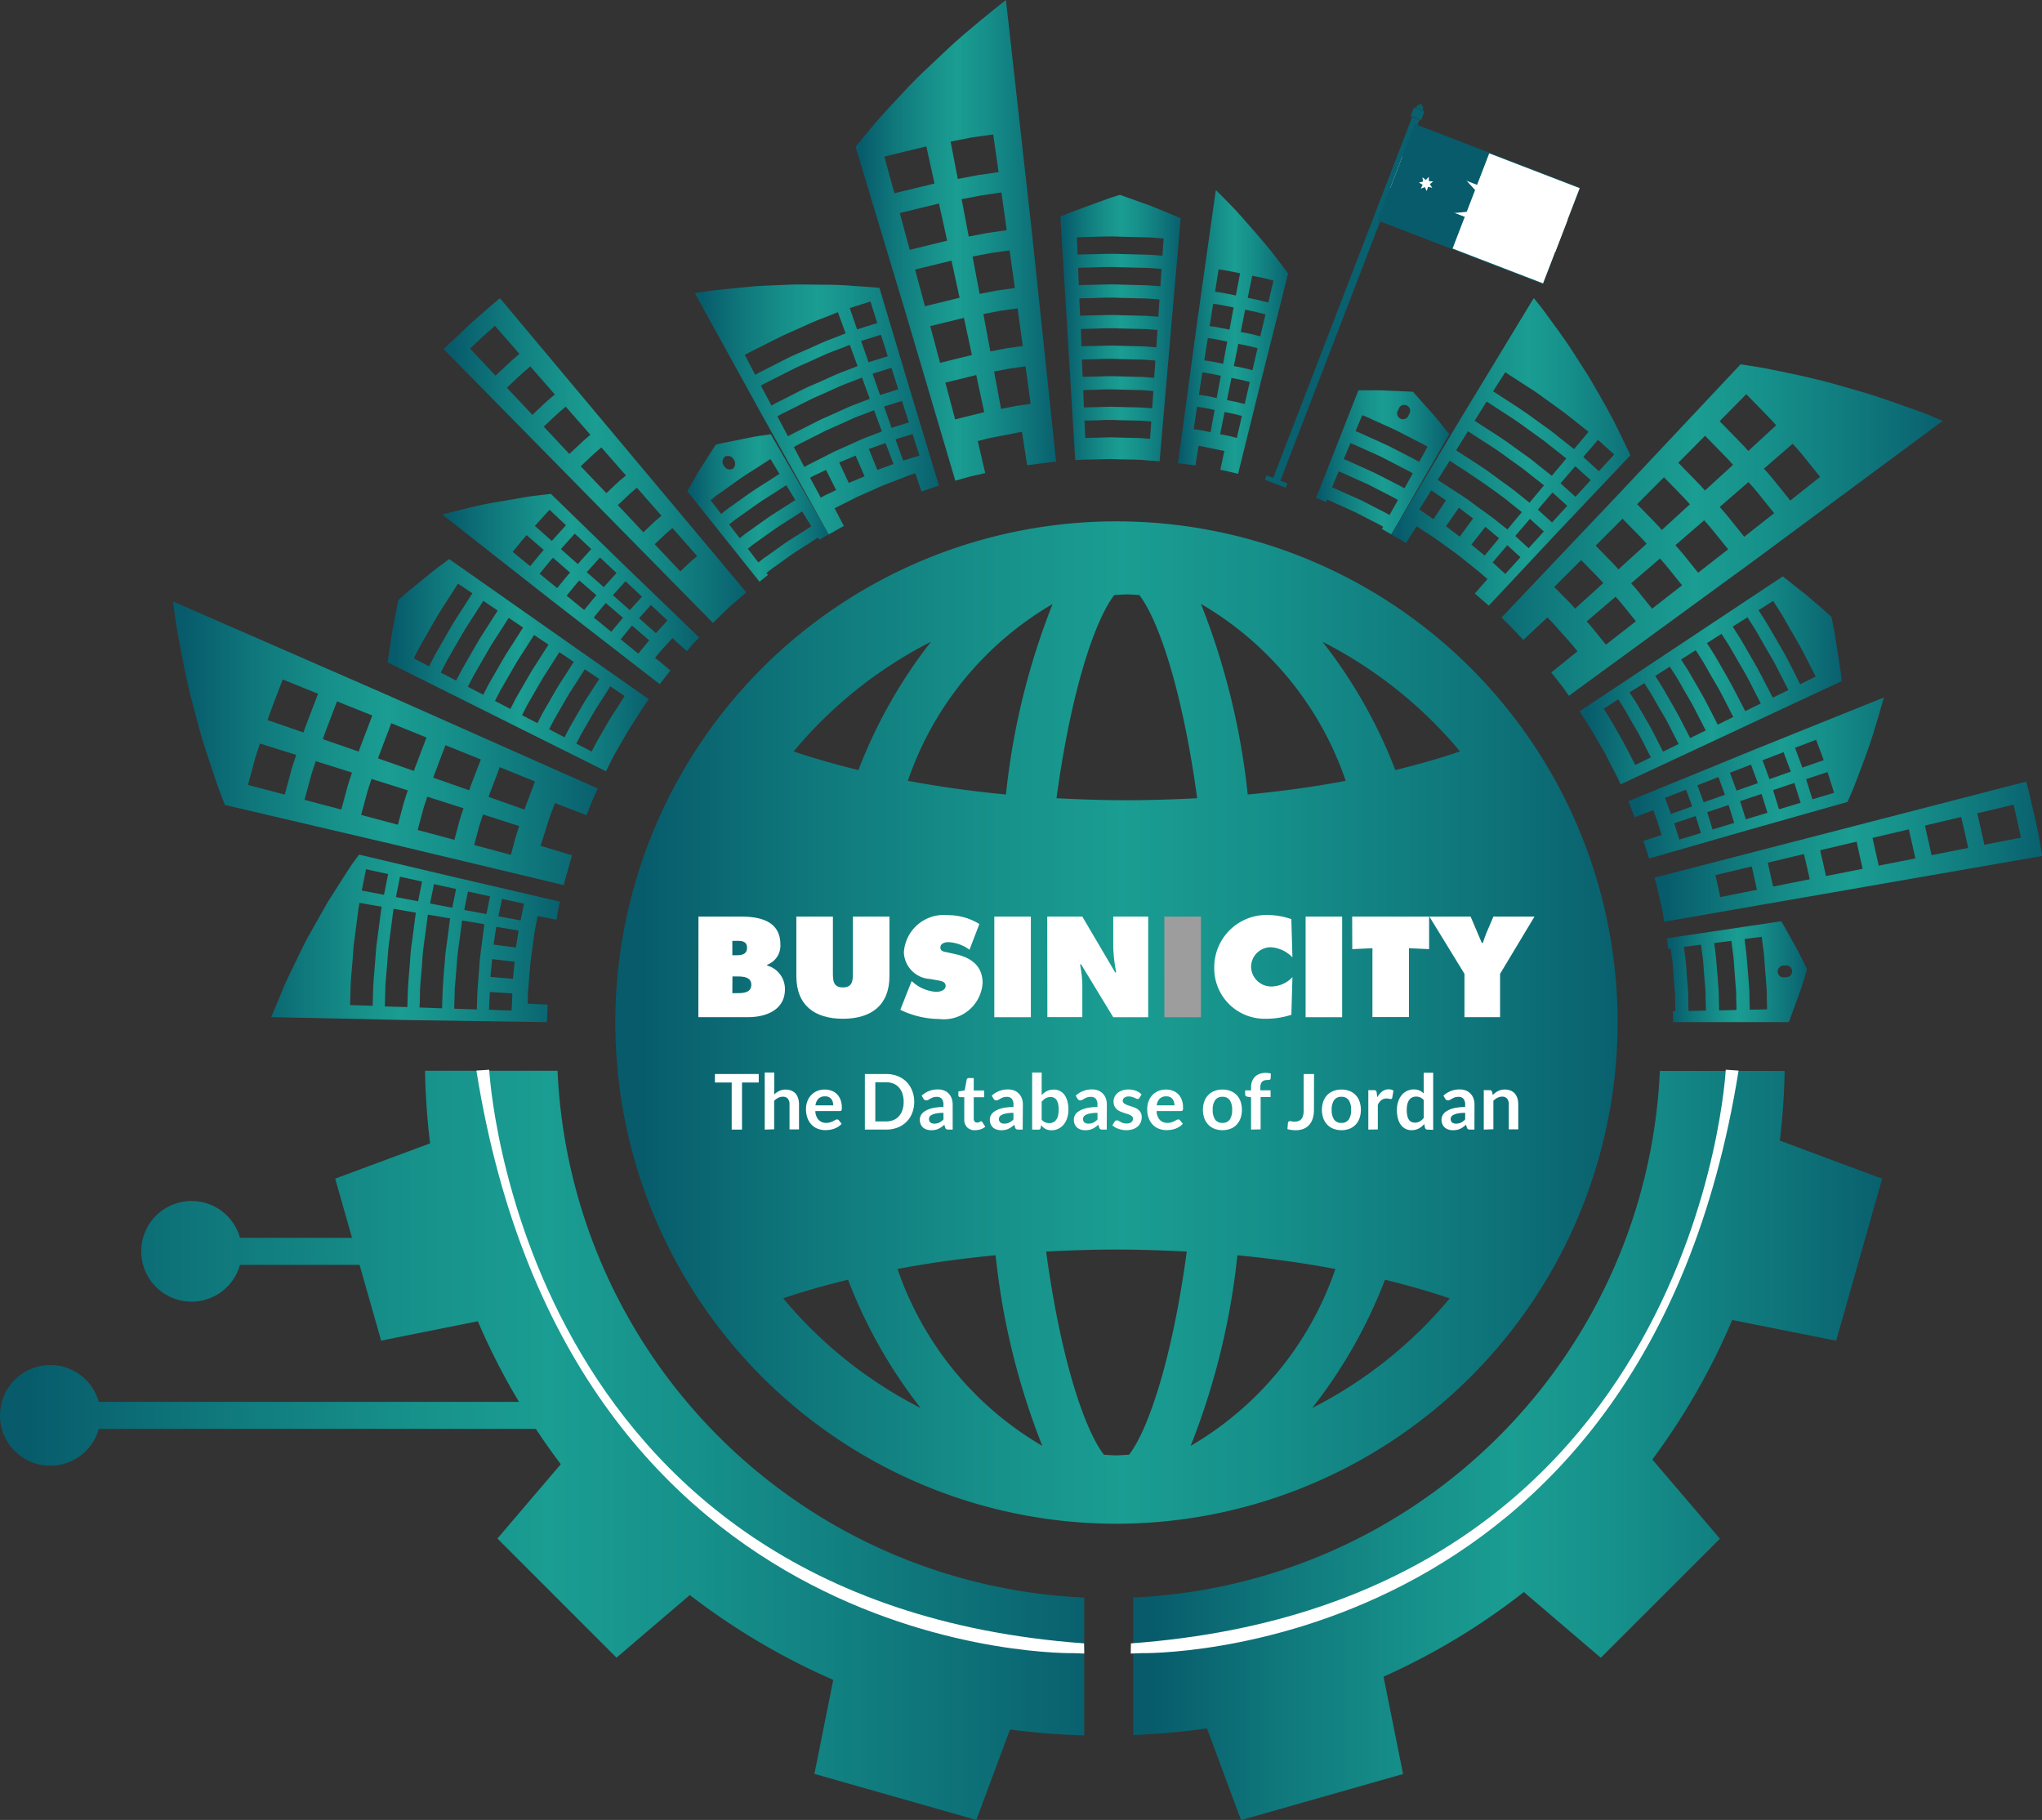 <svg xmlns="http://www.w3.org/2000/svg" xmlns:xlink="http://www.w3.org/1999/xlink" width="69" height="61.491" viewBox="0 0 69 61.491">
  <rect x="0" y="0" width="69" height="61.491" fill="#333333" stroke="none"/>
  <defs>
    <linearGradient id="linear-gradient" y1="0.5" x2="1" y2="0.5" gradientUnits="objectBoundingBox">
      <stop offset="0.025" stop-color="#075b6b"/>
      <stop offset="0.191" stop-color="#0f777b"/>
      <stop offset="0.39" stop-color="#17928b"/>
      <stop offset="0.505" stop-color="#1a9d92"/>
      <stop offset="0.638" stop-color="#16918b"/>
      <stop offset="0.873" stop-color="#0e7379"/>
      <stop offset="1" stop-color="#09606e"/>
    </linearGradient>
    <linearGradient id="linear-gradient-14" x1="-190.511" y1="4143.343" x2="-190.492" y2="4143.343" xlink:href="#linear-gradient"/>
    <linearGradient id="linear-gradient-15" x1="-9686.364" y1="7741.072" x2="-9685.293" y2="7741.072" xlink:href="#linear-gradient"/>
    <linearGradient id="linear-gradient-16" x1="-43185.469" y1="5299.764" x2="-43181.922" y2="5299.764" xlink:href="#linear-gradient"/>
    <linearGradient id="linear-gradient-17" x1="-25711.682" y1="10671.826" x2="-25710.609" y2="10671.826" xlink:href="#linear-gradient"/>
    <linearGradient id="linear-gradient-18" x1="-43183.227" y1="3933.42" x2="-43178.449" y2="3933.42" xlink:href="#linear-gradient"/>
    <linearGradient id="linear-gradient-19" x1="-7020.975" y1="7554.347" x2="-7022.046" y2="7554.347" xlink:href="#linear-gradient"/>
    <linearGradient id="linear-gradient-20" x1="-7021.268" y1="-4535.234" x2="-7022.339" y2="-4535.234" xlink:href="#linear-gradient"/>
    <linearGradient id="linear-gradient-21" x1="-8637.866" y1="2852.785" x2="-8636.548" y2="2852.785" xlink:href="#linear-gradient"/>
    <linearGradient id="linear-gradient-22" x1="-15800.083" y1="-789.385" x2="-15795.307" y2="-789.385" xlink:href="#linear-gradient"/>
    <linearGradient id="linear-gradient-23" x1="-3543.167" y1="-2197.907" x2="-3544.238" y2="-2197.907" xlink:href="#linear-gradient"/>
    <clipPath id="clip-path">
      <rect id="SVGID" width="3.489" height="5.981" transform="translate(0 3.256) rotate(-68.943)" fill="none"/>
    </clipPath>
    <linearGradient id="linear-gradient-24" x1="28.221" y1="-15.465" x2="30.205" y2="-15.465" xlink:href="#linear-gradient"/>
    <linearGradient id="linear-gradient-25" x1="84.025" y1="-15.478" x2="88.981" y2="-15.478" xlink:href="#linear-gradient"/>
    <linearGradient id="linear-gradient-26" x1="25.79" y1="-28.92" x2="26.793" y2="-28.92" xlink:href="#linear-gradient"/>
    <linearGradient id="linear-gradient-27" x1="-728.078" y1="334.975" x2="-727.127" y2="334.975" gradientUnits="objectBoundingBox">
      <stop offset="0" stop-color="#8c8c8c"/>
      <stop offset="1" stop-color="#fff"/>
    </linearGradient>
  </defs>
  <g id="Group_11250" data-name="Group 11250" transform="translate(-138 -10.213)">
    <g id="Group_5171" data-name="Group 5171" transform="translate(128.262 -13.889)">
      <g id="Group_1559" data-name="Group 1559" transform="translate(9.738 24.102)">
        <path id="Path_1450" data-name="Path 1450" d="M178.259,162.533h-4.217a18.64,18.64,0,0,1-17.793,17.792v4.646a23.139,23.139,0,0,0,2.491-.224l1.15,3.1,5.475-1.558-.66-3.289a22.7,22.7,0,0,0,4.742-2.859l2.6,2.22,4.026-4.022-2.285-2.676a22.972,22.972,0,0,0,2.7-4.714l3.511.7,1.555-5.473-3.458-1.288A22.933,22.933,0,0,0,178.259,162.533Z" transform="translate(-117.955 -126.35)" fill="url(#linear-gradient)"/>
        <path id="Path_1451" data-name="Path 1451" d="M28.578,162.52H24.1a23.437,23.437,0,0,0,.171,2.452l-3.207,1.192.569,2H17.848a1.7,1.7,0,1,0,0,.912h4.04l.728,2.561,3.269-.655a22.185,22.185,0,0,0,1.391,2.725h-14.2a1.7,1.7,0,1,0,0,.912H27.844q.4.607.843,1.194l-2.141,2.511,4.024,4.025,2.477-2.116a23.034,23.034,0,0,0,4.847,2.867l-.637,3.176,5.472,1.556,1.138-3.057a23.4,23.4,0,0,0,2.506.2v-4.657A18.642,18.642,0,0,1,28.578,162.52Z" transform="translate(-9.738 -126.341)" fill="url(#linear-gradient)"/>
        <g id="Group_1558" data-name="Group 1558" transform="translate(5.842 0)">
          <g id="Group_1524" data-name="Group 1524" transform="translate(0 10.075)">
            <g id="Group_1518" data-name="Group 1518" transform="translate(7.256 8.816)">
              <path id="Path_1452" data-name="Path 1452" d="M67.225,103.544l-7.376-3.681s.071-.523.156-1.054c.1-.527.208-1.054.208-1.054s.1-.094.259-.229l.59-.482c.419-.353.866-.669.866-.669l6.748,4.736-.071.1c-.043.064-.115.15-.183.265-.137.227-.343.518-.519.825l-.259.451-.121.207-.1.192ZM61.247,100l.206-.4.492-.855c.175-.313.383-.607.524-.836l.242-.378-.486-.327-.248.386c-.144.234-.356.535-.535.855l-.5.875-.211.407Zm.916.48.2-.382.472-.821c.168-.3.368-.583.5-.8l.232-.363-.486-.328-.238.371c-.139.225-.343.514-.515.822l-.484.84-.2.391Zm.916.479.189-.367.453-.787c.161-.289.353-.558.482-.769l.222-.348-.486-.327-.228.357c-.133.216-.329.493-.494.789l-.464.806-.194.376Zm.916.48.181-.351.434-.753c.153-.277.338-.534.461-.736l.212-.333-.486-.327-.218.341c-.127.208-.316.472-.473.755l-.445.772-.186.36Zm.916.479.172-.335.414-.719c.146-.264.323-.509.44-.7l.2-.318-.486-.327-.208.327c-.121.2-.3.451-.452.722l-.425.738-.177.344Zm.916.479.164-.319.394-.684c.139-.252.308-.486.42-.67l.193-.3-.486-.327-.2.312c-.115.189-.289.429-.432.688l-.405.7-.169.328Zm.916.479.156-.3.375-.651c.131-.239.293-.461.4-.636l.183-.288-.486-.328-.188.3c-.109.18-.275.409-.411.655l-.386.67-.161.313Z" transform="translate(-59.848 -96.376)" fill="url(#linear-gradient)"/>
            </g>
            <g id="Group_1519" data-name="Group 1519" transform="translate(9.152)">
              <path id="Path_1453" data-name="Path 1453" d="M76.2,73.617l-9.1-9.25.932-.881c.48-.426.97-.84.97-.84l8.326,9.938-.18.157c-.106.1-.258.214-.4.347Zm-7.347-8.353.4-.375c.1-.1.2-.182.28-.25l.129-.111-.831-.95L68.7,63.7c-.08.07-.19.16-.292.26l-.414.39ZM70.1,66.588l.373-.352c.092-.09.191-.172.264-.235l.122-.1-.831-.949-.127.109c-.076.066-.179.151-.275.245l-.39.368Zm1.248,1.323.35-.33c.085-.084.178-.161.246-.22l.114-.1-.832-.949-.119.1c-.071.062-.168.142-.258.23l-.366.345ZM72.6,69.234l.325-.307c.08-.079.166-.151.23-.2l.106-.091-.832-.948-.112.1c-.067.057-.157.133-.242.215l-.342.323Zm1.249,1.322.3-.285c.074-.073.153-.14.213-.19l.1-.084-.833-.948-.1.089c-.063.053-.147.123-.224.2l-.318.3Zm1.25,1.321.278-.263c.068-.067.14-.13.2-.175l.091-.077-.834-.947-.1.082c-.059.048-.136.114-.208.185l-.294.278Z" transform="translate(-67.104 -62.647)" fill="url(#linear-gradient)"/>
            </g>
            <g id="Group_1520" data-name="Group 1520" transform="translate(0 10.245)">
              <path id="Path_1454" data-name="Path 1454" d="M45.3,111.428l-5.723-1.368-5.729-1.341s-.167-.4-.369-1.006c-.1-.306-.224-.667-.349-1.061s-.231-.814-.345-1.247c-.238-.866-.393-1.744-.523-2.427-.066-.342-.1-.621-.128-.821l-.043-.314,7.188,3.137,7.167,3.183-.2.447-.18.456L45,108.655l-.084.223c-.053.133-.119.312-.172.495l-.16.5c-.045.136-.072.227-.072.227l1.064.32-.141.5-.1.345C45.31,111.363,45.3,111.428,45.3,111.428Zm-2.166-3.986-.189.5-.131.346a1.626,1.626,0,0,0-.056.159l1.212.428s.018-.061.053-.149l.124-.326.177-.475ZM41.3,106.7l-.208.548-.143.377a1.61,1.61,0,0,0-.06.173l1.213.425a1.607,1.607,0,0,1,.057-.164l.136-.357.2-.52Zm-1.832-.742-.225.593-.155.408c-.043.111-.065.187-.065.187l1.213.424a1.655,1.655,0,0,1,.062-.178l.147-.388.213-.564Zm-1.833-.739-.243.638-.167.439c-.044.12-.068.2-.068.2l1.213.421s.022-.078.066-.193l.159-.418.232-.609Zm-2.346.632,1.214.42s.025-.084.07-.207l.171-.449.25-.653L35.8,104.48l-.261.682-.178.47Zm7.279,3.188-.052.16c-.03.1-.076.222-.107.354l-.139.519,1.241.334.13-.49c.028-.123.073-.242.1-.333l.049-.151Zm-1.883-.6-.056.174c-.034.1-.082.243-.116.386l-.152.566,1.241.332.143-.536c.032-.135.079-.266.11-.365l.054-.165Zm-1.884-.6-.061.188c-.038.113-.087.264-.125.417l-.165.612,1.242.33.157-.582c.036-.146.084-.289.119-.4l.058-.179Zm-1.885-.6-.066.2c-.042.121-.092.284-.134.449l-.179.658,1.243.328.17-.628c.04-.158.089-.313.128-.429l.063-.193Zm-1.886-.594-.071.217c-.045.13-.1.3-.142.481l-.192.7,1.243.326.183-.674c.043-.169.094-.336.137-.46l.067-.208Z" transform="translate(-32.089 -101.842)" fill="url(#linear-gradient)"/>
            </g>
            <g id="Group_1521" data-name="Group 1521" transform="translate(9.102 6.605)">
              <path id="Path_1455" data-name="Path 1455" d="M74.258,94.353,70.576,91.5l-3.665-2.878.581-.146c.347-.084.8-.2,1.266-.275s.912-.163,1.253-.209l.571-.067,2.5,2.432,2.511,2.421L75.377,93l-.2.238L74.69,92.8l-.3.328a2.969,2.969,0,0,0-.2.23l-.088.107.52.428Zm-3.646-4.837.239-.265.165-.182a.969.969,0,0,1,.077-.081l-.555-.524s-.034.032-.08.083l-.17.188-.247.273Zm.878.781.228-.253.157-.174c.042-.048.073-.077.073-.077l-.555-.523a.955.955,0,0,0-.076.079l-.162.18-.236.261Zm.879.779L72.8,90.6l-.557-.523s-.03.029-.071.076l-.154.171-.224.248Zm.88.778.412-.455-.557-.522-.427.471Zm.882.777.39-.43-.559-.521-.4.446Zm-4.25-2.262.227-.277c.111-.14.232-.272.232-.272l-.578-.5s-.125.135-.239.28l-.233.285Zm.912.74.216-.264.149-.181.072-.079-.579-.5-.074.081-.154.187-.223.272Zm.913.739.206-.25.141-.172.068-.075-.579-.5-.071.077-.146.178-.212.259Zm.914.738.2-.237.134-.163c.037-.044.064-.072.064-.072l-.58-.5-.067.074-.139.169-.2.246Zm.915.737.185-.224.126-.154a.674.674,0,0,1,.06-.068l-.581-.5s-.027.026-.063.07l-.131.161-.192.232Z" transform="translate(-66.911 -87.919)" fill="url(#linear-gradient)"/>
            </g>
            <g id="Group_1522" data-name="Group 1522" transform="translate(3.321 18.803)">
              <path id="Path_1456" data-name="Path 1456" d="M54.113,140.242l-4.659-.07-4.659-.1.39-.93c.111-.276.266-.593.43-.927s.324-.687.525-1.029l.56-.992.529-.831c.154-.24.28-.437.382-.571l.152-.211,3.393.8,3.4.789-.022.095c-.013.056-.034.132-.044.209l-.053.307-.638-.125-.087.457c-.05.275-.087.646-.143,1.015-.039.371-.062.744-.091,1.023-.012.14-.009.258-.013.339l0,.129.673.029Zm-1.85-2.129-.059.6.761.064.057-.579Zm.138-1.092-.09.6.756.1.087-.574Zm-3.794-1.082.14-.7L48,135.074l-.144.721Zm1.154.219.133-.667-.746-.163-.138.688Zm1.154.217.128-.634-.747-.163-.131.655Zm1.154.215.121-.6-.746-.161-.125.622Zm1.155.214.115-.567-.746-.16-.119.589Zm-5,2.885s.006-.21.015-.526.054-.735.083-1.154c.008-.1.016-.21.025-.313l.04-.3c.026-.2.05-.378.07-.534s.037-.287.049-.378.024-.142.024-.142l-.752-.131-.026.147c-.012.094-.03.228-.051.39l-.072.551c-.013.1-.027.2-.041.311s-.018.215-.026.323c-.03.432-.08.864-.085,1.189l-.016.542Zm1.173.043s.006-.2.015-.5.052-.7.078-1.1c.013-.2.032-.4.061-.585l.067-.509.047-.36a1.1,1.1,0,0,1,.022-.136l-.752-.13s-.012.05-.024.14l-.048.372-.069.525-.039.3c-.008.1-.016.2-.024.308-.027.413-.078.825-.081,1.136l-.015.518Zm1.174.042s.01-.766.088-1.525c.019-.382.09-.757.121-1.041.018-.141.034-.26.044-.342a1.131,1.131,0,0,1,.02-.129l-.752-.129a1.053,1.053,0,0,0-.021.134c-.011.085-.027.207-.046.354-.032.294-.105.681-.125,1.076s-.076.785-.077,1.082-.015.493-.015.493Zm1.174.039s.005-.181.013-.453.047-.632.069-.993.084-.717.114-.987c.017-.134.032-.246.042-.325s.019-.122.018-.122l-.752-.127a1.2,1.2,0,0,0-.02.127c-.01.081-.025.2-.043.336-.031.279-.1.647-.119,1.022-.015.187-.031.374-.045.549-.008.088-.015.172-.022.252s0,.157-.006.227c-.008.281-.014.469-.014.469Zm1.174.038.028-.582-.762-.046-.029.6Z" transform="translate(-44.795 -134.584)" fill="url(#linear-gradient)"/>
            </g>
            <g id="Group_1523" data-name="Group 1523" transform="translate(17.381 4.597)">
              <path id="Path_1457" data-name="Path 1457" d="M101.411,80.234l1.958,3.384-.318.181-.044-.073a.791.791,0,0,0-.078.047l-.2.131c-.165.11-.393.244-.61.395l-.592.422c-.083.055-.146.108-.191.144l-.071.057.052.067-.288.227-2.438-3.057.14-.247c.087-.147.195-.355.319-.545l.5-.779s.113-.033.291-.067l.642-.13c.231-.047.46-.093.637-.114Zm-1.578,1.074a.22.22,0,0,0,.3.088.229.229,0,0,0,.023-.311.219.219,0,0,0-.3-.092A.228.228,0,0,0,99.832,81.308Zm2.639,1.534a.78.78,0,0,0-.081.05l-.212.137c-.174.116-.414.258-.643.417l-.625.444c-.087.058-.154.115-.2.152l-.075.06.356.465.073-.058c.047-.036.111-.092.2-.148l.606-.432c.223-.154.455-.292.624-.4l.206-.134a.789.789,0,0,1,.079-.048Zm-.535-.884a.885.885,0,0,0-.086.052l-.223.144c-.183.121-.435.271-.676.438l-.657.467c-.092.061-.162.12-.212.16l-.079.063.357.465.077-.061c.049-.038.117-.1.206-.156l.638-.454c.234-.162.479-.308.657-.426l.217-.14a.865.865,0,0,1,.084-.051Zm-.534-.885a.959.959,0,0,0-.09.055l-.234.151c-.192.127-.456.285-.708.46l-.688.49c-.1.064-.17.126-.223.167l-.083.066.356.465.081-.064c.052-.04.123-.1.216-.163l.67-.477c.246-.17.5-.323.69-.447l.228-.147a.847.847,0,0,1,.088-.053Z" transform="translate(-98.589 -80.234)" fill="url(#linear-gradient)"/>
            </g>
          </g>
          <g id="Group_1550" data-name="Group 1550" transform="translate(17.637)">
            <g id="Group_1525" data-name="Group 1525" transform="translate(12.353 6.583)">
              <path id="Path_1458" data-name="Path 1458" d="M147.328,58.253l-.5-8.229.306-.129.684-.254.7-.254.32-.1,1.04.371c.514.207,1.013.42,1.013.42l-.712,8.213-.443-.034c-.265-.033-.623-.021-.98-.037l-.266-.008-.258.009-.457.011A4.064,4.064,0,0,0,147.328,58.253Zm.078-6.948.449-.011c.269,0,.628-.026.987-.008l.987.025.448.033.04-.584-.458-.034-1.009-.025c-.367-.018-.734,0-1.009.008l-.458.011Zm.043,1.033.431-.011c.258,0,.6-.025.948-.008l.949.024.43.032.039-.585-.439-.033-.97-.024c-.353-.018-.706,0-.97.008l-.441.011Zm.043,1.032.413-.01c.248,0,.579-.024.91-.007l.91.022.412.031.039-.584-.422-.032-.932-.023c-.339-.017-.678,0-.932.008l-.424.01Zm.043,1.033.4-.009c.238,0,.554-.024.871-.007l.871.021.394.031.039-.585-.4-.031-.893-.021c-.325-.017-.65,0-.893.007l-.406.01Zm.043,1.033.378-.009c.227,0,.53-.024.833-.007l.832.02.376.03.04-.584-.387-.03-.855-.02c-.31-.017-.621,0-.854.007l-.388.009Zm.043,1.033.361-.008c.217,0,.505-.024.794-.007l.794.018.359.028.04-.585-.369-.029-.816-.019c-.3-.017-.593,0-.815.007l-.371.009Zm.043,1.033.343-.008c.206,0,.481-.023.755-.007l.755.017.341.027.04-.585-.351-.028-.777-.018c-.283-.017-.565,0-.777.007l-.353.008Z" transform="translate(-146.828 -49.287)" fill="url(#linear-gradient)"/>
            </g>
            <g id="Group_1526" data-name="Group 1526" transform="translate(5.434)">
              <path id="Path_1459" data-name="Path 1459" d="M123.725,40.343l-1.67-5.643-1.7-5.636s.264-.33.686-.83c.212-.244.468-.52.748-.821s.586-.629.906-.928.646-.613.96-.9.618-.534.881-.756c.528-.437.9-.727.9-.727l.872,7.8.823,7.8-.154.012-.335.045-.489.061-.175-1.124a2.083,2.083,0,0,0-.235.041l-.515.1c-.187.036-.375.069-.513.109l-.231.058.253,1.082-.51.116Zm2.375-3.864-.534.075-.529.1.234,1.264.5-.1.5-.07Zm-.269-1.959-.581.081-.576.112.236,1.263.545-.106.551-.077Zm-.272-1.958-.628.088-.623.119.239,1.263.592-.115.6-.084Zm-.275-1.958-.675.1-.67.128.24,1.262.639-.122.645-.092Zm-1.718-1.718.243,1.262.687-.13.692-.1-.181-1.272s-.362.047-.722.1Zm.867,7.887-1.044.257.33,1.242.983-.244Zm-.417-1.932-1.138.279.332,1.241,1.077-.265Zm-.42-1.932-1.231.3.334,1.24,1.171-.287Zm-.423-1.931-.663.161-.455.111c-.124.03-.206.053-.206.053l.336,1.24,1.264-.31Zm-.426-1.93-.71.171-.488.119c-.133.031-.22.058-.221.058l.338,1.239s.084-.025.211-.055l.466-.113.679-.165Z" transform="translate(-120.358 -24.102)" fill="url(#linear-gradient)"/>
            </g>
            <g id="Group_1527" data-name="Group 1527" transform="translate(16.327 6.417)">
              <path id="Path_1460" data-name="Path 1460" d="M162.032,57.889l.625-4.619c.326-2.308.652-4.616.652-4.616l.418.423c.249.246.567.612.873.962s.6.7.808.982l.345.456L164.9,54.86l-.838,3.386-.3-.071c-.15-.04-.3-.064-.3-.064l.134-.636-.868-.178-.109.665Zm2.355-5.587.35.07.346.087.175-.743-.357-.09-.361-.072Zm-.236,1.151.333.066.33.082.174-.743-.34-.085L164.3,52.7Zm-.234,1.151.317.063c.158.035.313.079.313.079l.173-.744s-.161-.043-.324-.081l-.328-.065Zm-.232,1.151.3.06c.15.032.3.074.3.074l.172-.744s-.153-.043-.308-.077l-.311-.062Zm-.23,1.152.284.057c.071.012.141.033.193.047l.087.023.171-.744-.091-.024c-.055-.013-.126-.036-.2-.048l-.295-.059Zm-.172-4.814.111.016c.066.009.155.022.242.041l.35.071.142-.751-.361-.072c-.09-.02-.181-.034-.25-.043l-.114-.017Zm-.183,1.16.105.016c.063.01.148.019.231.039l.333.068.141-.75-.345-.069c-.086-.02-.173-.031-.238-.041l-.109-.016Zm-.182,1.161s.161.02.32.05l.317.065.139-.75-.328-.067c-.081-.019-.165-.027-.227-.038l-.1-.015Zm-.18,1.161s.152.02.3.047l.3.062.138-.751-.311-.065c-.156-.029-.314-.049-.314-.049Zm-.178,1.161.287.044.284.06.137-.751-.294-.062c-.148-.026-.3-.046-.3-.046Z" transform="translate(-162.032 -48.654)" fill="url(#linear-gradient)"/>
            </g>
            <g id="Group_1528" data-name="Group 1528" transform="translate(0 9.61)">
              <path id="Path_1461" data-name="Path 1461" d="M104.092,69.314l-2.274-4.069-2.25-4.083.275-.041c.173-.028.422-.063.724-.091l1.015-.1c.372-.023.769-.037,1.157-.053s.782,0,1.142,0,.693.011.981.036l.943.068,1,3.344,1.012,3.339-.589.2-.21-.615s-.179.052-.436.158-.612.221-.947.383l-.5.22c-.159.071-.3.151-.427.212l-.417.208.312.6-.081.042-.174.1ZM105,66.652l-.277.117-.191.079a.688.688,0,0,0-.085.039l.324.691a.8.8,0,0,1,.082-.038l.184-.076.267-.112Zm1.013-.424-.565.2.288.707.545-.2Zm-.962-3.841.681-.214-.229-.728-.7.221Zm.387,1.109.649-.2-.231-.728-.67.21Zm.388,1.109.617-.192-.232-.728-.638.2Zm.39,1.109.584-.182-.233-.727-.605.189Zm.391,1.108a.741.741,0,0,1,.086-.029l.19-.058.276-.085-.234-.727-.286.089-.2.061a.919.919,0,0,0-.089.029Zm-5-2.9.126-.071.34-.172c.284-.138.651-.345,1.039-.507s.764-.353,1.062-.458l.489-.191-.262-.717-.5.2c-.307.109-.7.3-1.094.472s-.779.38-1.071.523l-.351.177c-.084.044-.13.072-.13.072Zm.55,1.038.12-.068.324-.163c.271-.13.619-.33.99-.483s.727-.337,1.01-.437l.466-.181-.263-.717-.481.187c-.293.1-.664.286-1.044.451s-.743.364-1.022.5l-.335.169-.124.07ZM102.715,66l.114-.065.308-.155.435-.22.245-.125.26-.115c.35-.149.69-.322.96-.416l.443-.172-.264-.716-.458.178c-.279.1-.631.274-.993.43s-.706.348-.972.475l-.319.16-.118.067Zm.553,1.037.108-.062.292-.148.413-.209.232-.118.246-.109c.332-.14.654-.306.91-.394l.42-.163-.265-.716-.435.169c-.265.091-.6.262-.942.408l-.255.112-.241.123-.427.216-.3.153-.111.064Zm.555,1.035a2.756,2.756,0,0,1,.258-.132l.262-.124L104,67.134l-.271.13c-.138.061-.268.137-.268.137Z" transform="translate(-99.568 -60.868)" fill="url(#linear-gradient)"/>
            </g>
            <g id="Group_1529" data-name="Group 1529" transform="translate(20.988 13.182)">
              <path id="Path_1462" data-name="Path 1462" d="M184.372,76.025l-1.958,3.384-.316-.183.041-.074a3.066,3.066,0,0,0-.29-.156l-.645-.332-.661-.3c-.179-.086-.3-.131-.3-.131l-.032.079-.34-.133,1.431-3.638.285,0c.172,0,.4-.006.63.007l.927.04.635.712c.158.172.305.359.415.5Zm-1.716-.834a.2.2,0,1,0,.35.169.2.2,0,1,0-.35-.169Zm-.017,3.056a3.4,3.4,0,0,0-.306-.165l-.68-.35-.7-.314c-.188-.09-.319-.138-.319-.138l-.225.541s.127.046.309.134l.676.3.66.34a3.341,3.341,0,0,1,.3.16Zm.5-.9s-.124-.078-.322-.173L182.1,76.8l-.733-.331c-.2-.094-.335-.145-.335-.145l-.225.541s.134.049.326.141l.712.321.7.358c.192.093.313.169.313.168Zm.5-.9s-.13-.081-.338-.182l-.75-.386-.769-.347c-.208-.1-.351-.152-.351-.152l-.225.541s.14.052.342.148l.748.338.73.375c.2.1.329.177.329.177Z" transform="translate(-179.868 -74.535)" fill="url(#linear-gradient)"/>
            </g>
            <g id="Group_1549" data-name="Group 1549" transform="translate(19.261 3.492)">
              <g id="Group_1542" data-name="Group 1542" transform="translate(0)">
                <g id="Group_1530" data-name="Group 1530" transform="translate(0.27 0.478)">
                  <rect id="Rectangle_1653" data-name="Rectangle 1653" width="13.083" height="0.26" transform="translate(0 12.21) rotate(-68.943)" fill="url(#linear-gradient-14)"/>
                </g>
                <g id="Group_1538" data-name="Group 1538" transform="translate(4.928)">
                  <g id="Group_1531" data-name="Group 1531" transform="translate(0.163 0.1)">
                    <path id="Path_1463" data-name="Path 1463" d="M192.792,37.845l.192.074.013.067-.258-.1Z" transform="translate(-192.738 -37.845)" fill="url(#linear-gradient-15)"/>
                  </g>
                  <g id="Group_1532" data-name="Group 1532" transform="translate(0.217 0.046)">
                    <rect id="Rectangle_1654" data-name="Rectangle 1654" width="0.058" height="0.206" transform="translate(0 0.054) rotate(-68.943)" fill="url(#linear-gradient-16)"/>
                  </g>
                  <g id="Group_1533" data-name="Group 1533" transform="translate(0.285)">
                    <path id="Path_1464" data-name="Path 1464" d="M193.3,37.563l-.1-.037.078-.065" transform="translate(-193.205 -37.461)" fill="url(#linear-gradient-17)"/>
                  </g>
                  <g id="Group_1534" data-name="Group 1534" transform="translate(0.018 0.464)">
                    <rect id="Rectangle_1655" data-name="Rectangle 1655" width="0.058" height="0.277" transform="translate(0 0.054) rotate(-68.943)" fill="url(#linear-gradient-18)"/>
                  </g>
                  <g id="Group_1535" data-name="Group 1535" transform="translate(0 0.419)">
                    <path id="Path_1465" data-name="Path 1465" d="M192.115,39.064l.357.137-.059.007-.258-.1Z" transform="translate(-192.115 -39.064)" fill="url(#linear-gradient-19)"/>
                  </g>
                  <g id="Group_1536" data-name="Group 1536" transform="translate(0.104 0.142)">
                    <path id="Path_1466" data-name="Path 1466" d="M192.513,38.01l.356.137-.039-.045-.259-.1Z" transform="translate(-192.513 -38.003)" fill="url(#linear-gradient-20)"/>
                  </g>
                  <g id="Group_1537" data-name="Group 1537" transform="translate(0 0.149)">
                    <rect id="Rectangle_1656" data-name="Rectangle 1656" width="0.29" height="0.382" transform="translate(0 0.27) rotate(-68.943)" fill="url(#linear-gradient-21)"/>
                  </g>
                </g>
                <g id="Group_1541" data-name="Group 1541" transform="translate(0 12.57)">
                  <g id="Group_1539" data-name="Group 1539" transform="translate(0 0)">
                    <rect id="Rectangle_1657" data-name="Rectangle 1657" width="0.158" height="0.755" transform="translate(0 0.147) rotate(-68.943)" fill="url(#linear-gradient-22)"/>
                  </g>
                  <g id="Group_1540" data-name="Group 1540" transform="translate(0 0.147)">
                    <line id="Line_138" data-name="Line 138" x1="0.704" y1="0.271" fill="url(#linear-gradient-23)"/>
                  </g>
                </g>
              </g>
              <g id="Group_1548" data-name="Group 1548" transform="translate(3.815 0.698)">
                <g id="Group_1546" data-name="Group 1546" transform="translate(0 0)">
                  <g id="Jordan" transform="translate(0)">
                    <g id="Group_1545" data-name="Group 1545" transform="translate(0)">
                      <g id="Group_1544" data-name="Group 1544">
                        <g id="Group_1543" data-name="Group 1543" clip-path="url(#clip-path)">
                          <rect id="Rectangle_1658" data-name="Rectangle 1658" width="3.489" height="5.981" transform="translate(0 3.256) rotate(-68.943)" fill="url(#linear-gradient-24)"/>
                          <rect id="Rectangle_1659" data-name="Rectangle 1659" width="1.163" height="5.981" transform="translate(0.418 2.171) rotate(-68.943)" fill="#fff"/>
                          <rect id="Rectangle_1660" data-name="Rectangle 1660" width="1.163" height="5.981" transform="translate(0 3.256) rotate(-68.943)" fill="url(#linear-gradient-25)"/>
                          <path id="Path_1467" data-name="Path 1467" d="M189.111,40.133l-1.254,3.256,3.883-.374Z" transform="translate(-187.857 -40.133)" fill="url(#linear-gradient-26)"/>
                          <path id="Path_1468" data-name="Path 1468" d="M193.5,46.954l-.1.108-.116-.091.023.145-.143.034.128.073-.063.133.137-.054.065.132.043-.141.144.032-.084-.121.115-.093-.147-.01Z" transform="translate(-191.775 -45.171)" fill="#fff"/>
                        </g>
                      </g>
                    </g>
                  </g>
                </g>
                <g id="Group_1547" data-name="Group 1547" transform="translate(2.528 0.991)" style="mix-blend-mode: multiply;isolation: isolate">
                  <rect id="Rectangle_1661" data-name="Rectangle 1661" width="3.446" height="3.276" transform="translate(0 3.216) rotate(-68.943)" fill="url(#linear-gradient-27)"/>
                </g>
              </g>
            </g>
          </g>
          <g id="Group_1557" data-name="Group 1557" transform="translate(41.172 10.07)">
            <g id="Group_1551" data-name="Group 1551" transform="translate(6.36 9.404)">
              <path id="Path_1469" data-name="Path 1469" d="M213.941,103.167l6.868-4.559.834.662c.407.343.809.706.809.706l.07.338c.041.2.08.48.124.751s.082.54.114.743.036.341.036.341l-7.47,3.487-.049-.111c-.028-.072-.08-.17-.142-.287l-.207-.4-.115-.229-.133-.228c-.178-.306-.347-.618-.5-.837Zm6.047-3.415.242.377c.142.229.315.543.5.853s.341.631.465.87l.2.4.526-.258-.209-.408c-.127-.244-.285-.575-.475-.89s-.362-.639-.507-.873l-.247-.386Zm-.873.555.233.362c.137.22.3.522.476.819s.327.606.447.835l.2.383.526-.258-.2-.392c-.122-.234-.274-.553-.457-.855s-.348-.614-.487-.839l-.238-.371Zm-.871.555.223.347c.13.21.289.5.455.785s.313.581.428.8l.189.367.526-.258-.193-.376c-.117-.225-.262-.531-.438-.821s-.333-.589-.467-.8l-.228-.356Zm-.873.555.214.332c.125.2.276.479.436.751s.3.556.409.766l.18.351.526-.258-.185-.36c-.112-.215-.251-.508-.42-.785s-.319-.564-.447-.771l-.219-.341Zm-.872.555.2.317c.119.192.263.457.416.717s.286.531.391.731l.172.335.526-.258-.177-.344c-.108-.206-.24-.486-.4-.751s-.305-.539-.428-.736l-.209-.326Zm-.873.555.2.3c.114.183.25.436.4.684s.272.506.372.7l.164.319.526-.258-.169-.328c-.1-.2-.228-.464-.383-.716s-.29-.514-.407-.7l-.2-.311Zm-.872.555.185.287c.108.174.238.415.376.65s.258.481.353.662l.156.3.526-.258s-.064-.125-.161-.312-.216-.442-.364-.681-.276-.49-.387-.669l-.191-.3Z" transform="translate(-213.941 -98.608)" fill="url(#linear-gradient)"/>
            </g>
            <g id="Group_1552" data-name="Group 1552" transform="translate(8.889 16.338)">
              <path id="Path_1470" data-name="Path 1470" d="M223.617,128.386l12.564-3.247s.044.154.1.39l.2.862c.035.157.069.314.1.461s.051.287.072.4c.042.238.07.4.07.4l-12.773,2.221s-.016-.094-.041-.235c-.013-.07-.025-.153-.042-.241s-.043-.179-.065-.272l-.117-.51A1.807,1.807,0,0,0,223.617,128.386Zm10.911-2.178.12.533c.03.134.06.267.082.367s.034.167.034.167l1.238-.243s-.01-.07-.035-.175l-.085-.382-.126-.556Zm-1.77.416s.056.25.113.5l.077.344c.022.094.032.157.032.157l1.238-.243s-.01-.066-.033-.164l-.081-.36-.119-.523Zm-1.771.417s.053.234.105.469c.027.117.053.234.073.322s.031.147.031.147l1.238-.244s-.009-.062-.032-.154-.048-.215-.076-.338l-.111-.491Zm-1.77.418.1.436c.024.109.049.218.067.3s.029.136.029.136l1.238-.245s-.009-.058-.03-.144l-.071-.315-.1-.459Zm-1.77.419.18.808,1.237-.246s-.008-.054-.028-.134l-.066-.293-.1-.426Zm-1.769.42.166.743,1.238-.247-.176-.788Z" transform="translate(-223.617 -125.139)" fill="url(#linear-gradient)"/>
            </g>
            <g id="Group_1553" data-name="Group 1553" transform="translate(3.722 2.239)">
              <path id="Path_1471" data-name="Path 1471" d="M203.85,79.755l4.049-4.269,4.03-4.288.291.045c.184.031.456.068.768.135.626.129,1.495.3,2.34.552.424.122.866.24,1.261.376s.774.265,1.1.381.6.218.779.3l.293.12-6.3,4.666-6.334,4.625-.089-.126c-.055-.074-.12-.179-.2-.275l-.306-.387.885-.715s-.234-.3-.5-.582l-.35-.393c-.1-.105-.167-.171-.167-.171l-.81.762-.363-.38c-.089-.1-.18-.192-.254-.257Zm4.542.125-.339-.419c-.165-.213-.348-.412-.348-.412l-.976.837.107.118c.064.071.14.173.221.271l.321.395Zm1.56-1.215-.369-.457c-.18-.233-.379-.448-.379-.448l-.974.838s.189.2.359.425l.35.432Zm1.557-1.217-.4-.494c-.195-.251-.41-.485-.41-.485l-.973.84s.2.222.39.461l.379.47Zm1.555-1.22-.428-.531c-.209-.269-.441-.52-.441-.52l-.972.841s.221.239.421.5l.408.507Zm.625-2.347-.971.842s.238.257.452.533l.438.545,1.01-.8-.458-.568c-.113-.143-.228-.285-.32-.386Zm-6.4,4.709s-.176-.2-.37-.392l-.378-.385-.91.907.357.362c.183.177.349.37.349.37Zm1.464-1.33-.122-.137c-.074-.081-.179-.184-.281-.289l-.41-.419-.909.909.389.4c.1.1.2.2.266.274l.115.13Zm1.462-1.332-.132-.148-.3-.313-.444-.453-.907.91.422.431c.1.108.213.214.289.3l.125.141Zm1.459-1.334-.142-.159-.327-.336-.476-.487-.906.912.455.465.312.321.135.152Zm1.457-1.336-.152-.17-.349-.36-.509-.521-.9.913.488.5.335.344.145.163Z" transform="translate(-203.85 -71.198)" fill="url(#linear-gradient)"/>
            </g>
            <g id="Group_1554" data-name="Group 1554" transform="translate(8.003 13.497)">
              <path id="Path_1472" data-name="Path 1472" d="M220.229,117.776l4.316-1.767,4.324-1.74-.166.578c-.105.345-.23.79-.391,1.234s-.323.874-.448,1.191c-.06.158-.121.291-.161.383l-.064.144-3.355.948-3.351.963s-.039-.151-.093-.3l-.1-.294.618-.2-.129-.423-.152-.416-.63.237-.106-.271-.072-.187A.731.731,0,0,0,220.229,117.776Zm6.011-.748.215.681.732-.219-.222-.7Zm-1.115.37.2.649.731-.22-.211-.67Zm-1.114.372.193.616.731-.221-.2-.637Zm-1.113.374.183.584.73-.222-.19-.605Zm-1.113.375.172.552.73-.223-.179-.573Zm4.082-2.55.248.67.722-.252-.257-.69Zm-1.1.421.236.638.721-.253-.244-.659Zm-1.1.422.224.606.72-.254-.232-.627Zm-1.1.424.212.575.719-.255-.22-.6Zm-1.094.425.2.544.719-.256-.207-.564Z" transform="translate(-220.229 -114.27)" fill="url(#linear-gradient)"/>
            </g>
            <g id="Group_1555" data-name="Group 1555">
              <path id="Path_1473" data-name="Path 1473" d="M189.61,70.616l2.395-4,2.418-3.986.173.216c.112.133.26.342.437.585s.383.523.591.831l.626.973c.4.677.781,1.338,1.029,1.859l.3.615c.037.073.063.132.081.174l.027.062-2.4,2.534-2.384,2.544-.473-.409.428-.489-.1-.085c-.062-.054-.146-.135-.257-.219l-.374-.3c-.136-.11-.28-.229-.434-.334-.305-.215-.6-.446-.839-.589l-.39-.255-.362.567-.077-.05a1.926,1.926,0,0,0-.172-.1Zm2.763-.538-.481-.363-.437.626.464.35Zm.877.667-.464-.385-.47.6.447.371ZM196.095,68l.53.479.516-.563-.547-.493Zm-.768.889.505.457.515-.563-.521-.472Zm-.766.89.479.435.515-.564-.5-.45Zm-.765.89.454.414.513-.565-.47-.428Zm-.764.892.429.392.512-.566-.445-.406Zm.016-5.78.441.286c.266.171.621.4.958.649l.5.36c.16.116.3.236.425.332l.412.327.491-.586-.425-.336c-.128-.1-.274-.222-.437-.343L194.9,66.1c-.177-.125-.349-.258-.52-.367l-.467-.3-.455-.295Zm-.625.994.421.273c.252.163.592.376.913.618l.478.343c.153.109.286.224.405.316l.393.311.49-.586-.406-.321c-.123-.095-.261-.213-.418-.327l-.493-.354c-.331-.249-.681-.47-.942-.638l-.434-.282Zm-.625,1,.4.259c.24.156.564.356.868.586s.621.442.84.626l.373.3.489-.587-.386-.306c-.117-.09-.247-.2-.4-.31l-.47-.337c-.315-.238-.65-.446-.9-.607l-.413-.268Zm-.623,1s.04.022.105.066l.274.179c.227.149.535.336.824.556s.59.418.8.593l.354.281.488-.587-.367-.291c-.215-.182-.52-.4-.825-.615s-.617-.422-.853-.576l-.285-.185c-.068-.045-.108-.07-.108-.07Zm-.621,1a.789.789,0,0,1,.076.049l.164.113.24.163.422-.636-.25-.169-.171-.117a.9.9,0,0,0-.079-.051Z" transform="translate(-189.61 -62.63)" fill="url(#linear-gradient)"/>
            </g>
            <g id="Group_1556" data-name="Group 1556" transform="translate(9.311 21.054)">
              <path id="Path_1474" data-name="Path 1474" d="M229.353,146.591h-3.91l-.011-.368h.085s0-.133-.008-.332c0-.1,0-.216-.01-.34s-.021-.256-.031-.388c-.024-.264-.03-.53-.064-.725l-.043-.328-.084.011-.044-.363,3.867-.576.448.8c.118.2.215.408.292.564l.128.261-.086.286-.088.29c-.038.106-.079.218-.119.331Zm-.148-1.908a.2.2,0,1,0,.03.389.2.2,0,1,0-.03-.389ZM226.55,146.2s0-.14-.009-.35c0-.1,0-.228-.01-.359s-.022-.27-.033-.408c-.025-.278-.033-.558-.068-.764l-.045-.345-.581.075.044.335c.035.2.042.472.066.742.011.135.022.27.032.4s.006.246.01.348c0,.2.008.34.008.34Zm1.033-.02s0-.147-.009-.367c0-.11,0-.239-.012-.377s-.022-.283-.034-.429c-.025-.292-.035-.587-.071-.8l-.047-.363-.581.075s.018.141.046.353.044.5.069.781c.011.142.023.284.033.418s.007.259.011.366c.006.215.009.358.009.358Zm1.034-.02s0-.154-.009-.385c0-.115,0-.251-.012-.394s-.023-.3-.036-.45c-.026-.306-.037-.614-.075-.842l-.048-.381-.581.075s.019.149.047.371.047.522.073.82c.012.15.023.3.035.439s.007.272.012.384c.006.225.009.375.009.375Z" transform="translate(-225.232 -143.18)" fill="url(#linear-gradient)"/>
            </g>
          </g>
        </g>
      </g>
      <g id="Group_1563" data-name="Group 1563" transform="translate(30.53 41.721)">
        <path id="Path_1475" data-name="Path 1475" d="M123.153,108.445a16.934,16.934,0,1,0-16.934,16.931A16.953,16.953,0,0,0,123.153,108.445Zm-28.195,9.315c.674-.231,1.413-.438,2.19-.63a16.693,16.693,0,0,0,2.455,4.337A14.725,14.725,0,0,1,94.959,117.761Zm3.863-.992q1.556-.294,3.314-.464a24.285,24.285,0,0,0,1.578,6.441A11.047,11.047,0,0,1,98.822,116.769Zm7.819,6.278c-.142,0-.281.02-.421.02s-.282-.016-.422-.02c-.614-.782-1.44-3.082-1.955-6.866.775-.04,1.56-.068,2.376-.068s1.6.029,2.377.068C108.08,119.965,107.254,122.265,106.641,123.047Zm2.086-.3a24.39,24.39,0,0,0,1.579-6.441c1.168.113,2.276.268,3.311.464A11.042,11.042,0,0,1,108.726,122.746Zm4.106-1.279a16.679,16.679,0,0,0,2.461-4.336c.774.192,1.513.4,2.187.631A14.763,14.763,0,0,1,112.832,121.467ZM99.952,95.575A16.688,16.688,0,0,0,97.5,99.912c-.777-.192-1.516-.4-2.19-.63A14.724,14.724,0,0,1,99.952,95.575Zm4.11-1.278a24.283,24.283,0,0,0-1.578,6.441q-1.755-.17-3.314-.464A11.048,11.048,0,0,1,104.063,94.3Zm4.883,6.566c-.775.039-1.56.068-2.377.068s-1.6-.028-2.376-.068c.515-3.784,1.341-6.085,1.955-6.866.14,0,.279-.02.422-.02s.278.016.421.02C107.6,94.778,108.429,97.079,108.946,100.863Zm5.02-.589c-1.035.2-2.143.35-3.311.464a24.393,24.393,0,0,0-1.58-6.441A11.041,11.041,0,0,1,113.965,100.274Zm3.863-.993c-.674.232-1.413.439-2.187.631a16.68,16.68,0,0,0-2.461-4.336A14.763,14.763,0,0,1,117.828,99.281Z" transform="translate(-89.285 -91.512)" fill="url(#linear-gradient)"/>
        <g id="Group_1562" data-name="Group 1562" transform="translate(2.809 13.296)">
          <g id="Group_1560" data-name="Group 1560">
            <path id="Path_1476" data-name="Path 1476" d="M100.031,142.59h1.438c.658,0,1.33.158,1.33.942a.687.687,0,0,1-.446.685v.027a.821.821,0,0,1,.6.806c0,.7-.649.938-1.244.938h-1.681Zm1.258,1.307c.18,0,.383-.018.383-.253,0-.253-.23-.234-.41-.234h-.086v.487Zm-.113,1.28h.14c.2,0,.5,0,.5-.284s-.315-.28-.514-.28h-.122Z" transform="translate(-100.031 -142.536)" fill="#fff"/>
            <path id="Path_1477" data-name="Path 1477" d="M115.834,142.59v2.01c0,.992-.622,1.442-1.573,1.442s-1.573-.451-1.573-1.442v-2.01h1.235v1.893c0,.266.009.5.338.5s.338-.234.338-.5V142.59Z" transform="translate(-109.38 -142.536)" fill="#fff"/>
            <path id="Path_1478" data-name="Path 1478" d="M126.517,144.618l.063.05a1.3,1.3,0,0,0,.771.311c.122,0,.315-.05.315-.2s-.162-.167-.275-.189l-.248-.045a.936.936,0,0,1-.888-.9,1.349,1.349,0,0,1,1.474-1.257,2.023,2.023,0,0,1,1.077.3l-.334.87a1.282,1.282,0,0,0-.717-.257c-.108,0-.266.04-.266.181s.153.144.248.166l.279.063c.523.117.9.4.9.973a1.315,1.315,0,0,1-1.474,1.213,3.061,3.061,0,0,1-1.307-.311Z" transform="translate(-119.314 -142.383)" fill="#fff"/>
            <path id="Path_1479" data-name="Path 1479" d="M138.278,142.59h1.235v3.4h-1.235Z" transform="translate(-128.281 -142.536)" fill="#fff"/>
            <path id="Path_1480" data-name="Path 1480" d="M145.124,142.59h1.185l1.109,1.884h.036a5.106,5.106,0,0,1-.1-.865V142.59h1.181v3.4h-1.181l-1.086-1.785h-.036a3.986,3.986,0,0,1,.077.681v1.1h-1.181Z" transform="translate(-133.338 -142.536)" fill="#fff"/>
            <path id="Path_1481" data-name="Path 1481" d="M160.264,142.59H161.5v3.4h-1.235Z" transform="translate(-144.521 -142.536)" fill="#9e9d9d"/>
            <path id="Path_1482" data-name="Path 1482" d="M169.355,143.816a1.1,1.1,0,0,0-.726-.343.665.665,0,0,0-.671.662.679.679,0,0,0,.689.663.987.987,0,0,0,.708-.315l-.036,1.271a2.736,2.736,0,0,1-.879.135,1.7,1.7,0,0,1-1.727-1.722,1.767,1.767,0,0,1,1.776-1.785,2.576,2.576,0,0,1,.829.14Z" transform="translate(-149.284 -142.383)" fill="#fff"/>
            <path id="Path_1483" data-name="Path 1483" d="M178.525,142.59h1.235v3.4h-1.235Z" transform="translate(-158.009 -142.536)" fill="#fff"/>
            <path id="Path_1484" data-name="Path 1484" d="M184.543,142.59h2.6v1.1l-.68-.032v2.326h-1.235v-2.326l-.681.032Z" transform="translate(-162.454 -142.536)" fill="#fff"/>
            <path id="Path_1485" data-name="Path 1485" d="M195.907,142.59l.379.888h.036c.036-.108.068-.216.113-.32l.243-.568h1.388l-1.163,1.934v1.465H195.7v-1.465l-1.186-1.934Z" transform="translate(-169.816 -142.536)" fill="#fff"/>
          </g>
          <g id="Group_1561" data-name="Group 1561" transform="translate(0.555 5.321)">
            <path id="Path_1486" data-name="Path 1486" d="M103.635,162.939v.287h-.565v1.591h-.349v-1.591h-.567v-.287Z" transform="translate(-102.153 -162.887)" fill="#fff"/>
            <path id="Path_1487" data-name="Path 1487" d="M108.6,164.671v-1.929h.321v.741a.675.675,0,0,1,.171-.119.5.5,0,0,1,.219-.045.483.483,0,0,1,.193.037.387.387,0,0,1,.141.1.461.461,0,0,1,.085.16.678.678,0,0,1,.029.2v.848h-.321v-.848a.285.285,0,0,0-.057-.189.209.209,0,0,0-.169-.067.336.336,0,0,0-.156.038.554.554,0,0,0-.137.1v.963Z" transform="translate(-106.916 -162.741)" fill="#fff"/>
            <path id="Path_1488" data-name="Path 1488" d="M114.547,164.947a.644.644,0,0,1,.232.04.505.505,0,0,1,.183.117.54.54,0,0,1,.119.189.719.719,0,0,1,.043.257.5.5,0,0,1,0,.06.1.1,0,0,1-.011.038.047.047,0,0,1-.023.019.094.094,0,0,1-.037.006h-.823a.46.46,0,0,0,.111.3.344.344,0,0,0,.254.1.437.437,0,0,0,.135-.018.639.639,0,0,0,.1-.04l.074-.04a.123.123,0,0,1,.062-.018.07.07,0,0,1,.034.008.073.073,0,0,1,.025.022l.094.117a.539.539,0,0,1-.119.1.694.694,0,0,1-.138.067.78.78,0,0,1-.147.036,1.081,1.081,0,0,1-.145.011.71.71,0,0,1-.258-.046.572.572,0,0,1-.208-.136.64.64,0,0,1-.139-.223.867.867,0,0,1-.051-.309.739.739,0,0,1,.044-.256.612.612,0,0,1,.127-.209.6.6,0,0,1,.2-.141A.669.669,0,0,1,114.547,164.947Zm.007.23a.3.3,0,0,0-.22.079.391.391,0,0,0-.1.224h.6a.4.4,0,0,0-.017-.117.266.266,0,0,0-.052-.1.244.244,0,0,0-.088-.066A.3.3,0,0,0,114.554,165.177Z" transform="translate(-110.835 -164.37)" fill="#fff"/>
            <path id="Path_1489" data-name="Path 1489" d="M123.215,163.878a1.014,1.014,0,0,1-.069.379.85.85,0,0,1-.494.491,1.056,1.056,0,0,1-.388.069h-.717v-1.878h.717a1.049,1.049,0,0,1,.388.069.883.883,0,0,1,.3.194.87.87,0,0,1,.193.3A1.013,1.013,0,0,1,123.215,163.878Zm-.357,0a.863.863,0,0,0-.042-.277.594.594,0,0,0-.118-.208.51.51,0,0,0-.186-.13.644.644,0,0,0-.247-.045H121.9v1.322h.365a.641.641,0,0,0,.247-.045.508.508,0,0,0,.186-.13.592.592,0,0,0,.118-.208A.867.867,0,0,0,122.858,163.878Z" transform="translate(-116.479 -162.887)" fill="#fff"/>
            <path id="Path_1490" data-name="Path 1490" d="M129.762,166.288h-.144a.156.156,0,0,1-.071-.013.087.087,0,0,1-.039-.055l-.029-.095a1.071,1.071,0,0,1-.1.08.613.613,0,0,1-.1.058.521.521,0,0,1-.11.035.661.661,0,0,1-.13.012.5.5,0,0,1-.156-.023.331.331,0,0,1-.123-.068.31.31,0,0,1-.08-.113.405.405,0,0,1-.029-.158.313.313,0,0,1,.04-.149.37.37,0,0,1,.132-.133.836.836,0,0,1,.245-.1,1.577,1.577,0,0,1,.381-.039v-.079a.3.3,0,0,0-.057-.2.207.207,0,0,0-.164-.065.4.4,0,0,0-.13.018.487.487,0,0,0-.09.041l-.07.041a.146.146,0,0,1-.072.018.093.093,0,0,1-.056-.017.13.13,0,0,1-.038-.042l-.059-.1a.793.793,0,0,1,.555-.21.537.537,0,0,1,.208.038.438.438,0,0,1,.252.27.627.627,0,0,1,.033.208Zm-.623-.2a.453.453,0,0,0,.091-.009.354.354,0,0,0,.079-.027.432.432,0,0,0,.071-.044.63.63,0,0,0,.07-.062v-.223a1.3,1.3,0,0,0-.234.018.633.633,0,0,0-.151.045.2.2,0,0,0-.081.064.162.162,0,0,0,.026.2A.216.216,0,0,0,129.139,166.088Z" transform="translate(-121.726 -164.359)" fill="#fff"/>
            <path id="Path_1491" data-name="Path 1491" d="M134.2,165.227a.349.349,0,0,1-.266-.1.376.376,0,0,1-.093-.271v-.744h-.135a.062.062,0,0,1-.064-.068v-.127l.214-.035.067-.363a.066.066,0,0,1,.025-.04.077.077,0,0,1,.047-.014h.166v.42h.351v.228h-.351v.722a.142.142,0,0,0,.031.1.106.106,0,0,0,.083.035.155.155,0,0,0,.05-.007l.035-.015.026-.015a.045.045,0,0,1,.023-.007.036.036,0,0,1,.023.007.1.1,0,0,1,.019.021l.1.156a.484.484,0,0,1-.161.088A.6.6,0,0,1,134.2,165.227Z" transform="translate(-125.414 -163.277)" fill="#fff"/>
            <path id="Path_1492" data-name="Path 1492" d="M138.809,166.288h-.144a.158.158,0,0,1-.072-.013.088.088,0,0,1-.039-.055l-.028-.095a1.066,1.066,0,0,1-.1.08.612.612,0,0,1-.1.058.525.525,0,0,1-.11.035.665.665,0,0,1-.13.012.5.5,0,0,1-.156-.023.335.335,0,0,1-.123-.068.311.311,0,0,1-.08-.113.408.408,0,0,1-.028-.158.313.313,0,0,1,.04-.149.373.373,0,0,1,.132-.133.836.836,0,0,1,.245-.1,1.577,1.577,0,0,1,.381-.039v-.079a.3.3,0,0,0-.056-.2.207.207,0,0,0-.164-.065.4.4,0,0,0-.13.018.5.5,0,0,0-.09.041l-.071.041a.145.145,0,0,1-.071.018.093.093,0,0,1-.056-.017.137.137,0,0,1-.037-.042l-.058-.1a.793.793,0,0,1,.555-.21.536.536,0,0,1,.208.038.451.451,0,0,1,.155.106.456.456,0,0,1,.1.163.618.618,0,0,1,.033.208Zm-.623-.2a.453.453,0,0,0,.091-.009.358.358,0,0,0,.079-.027.43.43,0,0,0,.071-.044.656.656,0,0,0,.07-.062v-.223a1.3,1.3,0,0,0-.234.018.633.633,0,0,0-.151.045.2.2,0,0,0-.081.064.145.145,0,0,0-.024.08.142.142,0,0,0,.05.121A.215.215,0,0,0,138.186,166.088Z" transform="translate(-128.408 -164.359)" fill="#fff"/>
            <path id="Path_1493" data-name="Path 1493" d="M143.169,164.671v-1.929h.321v.761a.634.634,0,0,1,.179-.134.515.515,0,0,1,.234-.05.432.432,0,0,1,.355.175.629.629,0,0,1,.1.212,1.075,1.075,0,0,1,.036.29.909.909,0,0,1-.04.277.68.68,0,0,1-.115.221.536.536,0,0,1-.181.146.521.521,0,0,1-.237.053.484.484,0,0,1-.112-.012.4.4,0,0,1-.092-.035.388.388,0,0,1-.077-.054.643.643,0,0,1-.068-.071l-.014.09a.082.082,0,0,1-.027.048.083.083,0,0,1-.051.014Zm.624-1.1a.328.328,0,0,0-.171.042.5.5,0,0,0-.132.119v.6a.3.3,0,0,0,.119.094.357.357,0,0,0,.14.027.305.305,0,0,0,.131-.028.254.254,0,0,0,.1-.083.413.413,0,0,0,.063-.141.81.81,0,0,0,.022-.2.893.893,0,0,0-.019-.2.381.381,0,0,0-.054-.132.211.211,0,0,0-.085-.074A.263.263,0,0,0,143.793,163.567Z" transform="translate(-132.448 -162.741)" fill="#fff"/>
            <path id="Path_1494" data-name="Path 1494" d="M149.675,166.288h-.144a.157.157,0,0,1-.072-.013.089.089,0,0,1-.039-.055l-.029-.095a1.084,1.084,0,0,1-.1.08.613.613,0,0,1-.1.058.525.525,0,0,1-.11.035.664.664,0,0,1-.13.012.5.5,0,0,1-.156-.023.334.334,0,0,1-.123-.068.307.307,0,0,1-.08-.113.405.405,0,0,1-.028-.158.314.314,0,0,1,.039-.149.373.373,0,0,1,.132-.133.832.832,0,0,1,.246-.1,1.575,1.575,0,0,1,.38-.039v-.079a.3.3,0,0,0-.056-.2.207.207,0,0,0-.164-.065.4.4,0,0,0-.13.018.476.476,0,0,0-.09.041l-.071.041a.145.145,0,0,1-.071.018.092.092,0,0,1-.056-.017.135.135,0,0,1-.038-.042l-.058-.1a.793.793,0,0,1,.555-.21.537.537,0,0,1,.209.038.449.449,0,0,1,.155.106.454.454,0,0,1,.1.163.622.622,0,0,1,.033.208Zm-.623-.2a.451.451,0,0,0,.091-.009.354.354,0,0,0,.079-.027.451.451,0,0,0,.072-.044.669.669,0,0,0,.069-.062v-.223a1.3,1.3,0,0,0-.234.018.626.626,0,0,0-.151.045.194.194,0,0,0-.081.064.161.161,0,0,0,.026.2A.216.216,0,0,0,149.052,166.088Z" transform="translate(-136.434 -164.359)" fill="#fff"/>
            <path id="Path_1495" data-name="Path 1495" d="M154.48,165.227a.082.082,0,0,1-.027.029.069.069,0,0,1-.037.009.114.114,0,0,1-.05-.013l-.062-.029a.613.613,0,0,0-.08-.029.386.386,0,0,0-.106-.013.249.249,0,0,0-.149.04.126.126,0,0,0-.054.105.1.1,0,0,0,.028.072.252.252,0,0,0,.074.051.75.75,0,0,0,.1.04l.119.038c.041.014.08.03.119.047a.41.41,0,0,1,.1.068.3.3,0,0,1,.1.235.446.446,0,0,1-.035.178.389.389,0,0,1-.1.14.476.476,0,0,1-.167.092.726.726,0,0,1-.228.033.705.705,0,0,1-.134-.013.784.784,0,0,1-.126-.034.727.727,0,0,1-.111-.052.565.565,0,0,1-.09-.065l.074-.122a.108.108,0,0,1,.034-.034.1.1,0,0,1,.049-.012.1.1,0,0,1,.057.017l.061.036a.593.593,0,0,0,.083.036.356.356,0,0,0,.12.017.309.309,0,0,0,.1-.013.208.208,0,0,0,.067-.036.134.134,0,0,0,.039-.051.157.157,0,0,0,.012-.06.108.108,0,0,0-.028-.077.249.249,0,0,0-.074-.052.723.723,0,0,0-.105-.039l-.121-.039a1.129,1.129,0,0,1-.121-.049.408.408,0,0,1-.105-.071.316.316,0,0,1-.074-.105.369.369,0,0,1-.028-.151.38.38,0,0,1,.033-.156.363.363,0,0,1,.1-.129.478.478,0,0,1,.157-.088.65.65,0,0,1,.217-.033.668.668,0,0,1,.251.045.568.568,0,0,1,.188.12Z" transform="translate(-140.132 -164.37)" fill="#fff"/>
            <path id="Path_1496" data-name="Path 1496" d="M158.659,164.947a.645.645,0,0,1,.232.04.5.5,0,0,1,.183.117.538.538,0,0,1,.119.189.716.716,0,0,1,.043.257.443.443,0,0,1,0,.06.1.1,0,0,1-.012.038.046.046,0,0,1-.023.019.094.094,0,0,1-.036.006h-.823a.458.458,0,0,0,.11.3.345.345,0,0,0,.255.1.435.435,0,0,0,.134-.018.638.638,0,0,0,.1-.04l.074-.04a.122.122,0,0,1,.062-.018.068.068,0,0,1,.034.008.074.074,0,0,1,.025.022l.094.117a.543.543,0,0,1-.119.1.7.7,0,0,1-.138.067.785.785,0,0,1-.147.036,1.089,1.089,0,0,1-.145.011.711.711,0,0,1-.259-.046.573.573,0,0,1-.207-.136.645.645,0,0,1-.139-.223.867.867,0,0,1-.05-.309.728.728,0,0,1,.044-.256.613.613,0,0,1,.126-.209.6.6,0,0,1,.2-.141A.669.669,0,0,1,158.659,164.947Zm.007.23a.3.3,0,0,0-.22.079.391.391,0,0,0-.1.224h.6a.4.4,0,0,0-.017-.117.266.266,0,0,0-.052-.1.247.247,0,0,0-.088-.066A.3.3,0,0,0,158.666,165.177Z" transform="translate(-143.417 -164.37)" fill="#fff"/>
            <path id="Path_1497" data-name="Path 1497" d="M165.9,164.947a.733.733,0,0,1,.271.048.592.592,0,0,1,.207.136.6.6,0,0,1,.132.216.892.892,0,0,1,0,.57.618.618,0,0,1-.132.217.576.576,0,0,1-.207.138.786.786,0,0,1-.542,0,.582.582,0,0,1-.208-.138.618.618,0,0,1-.134-.217.876.876,0,0,1,0-.57.581.581,0,0,1,.342-.352A.737.737,0,0,1,165.9,164.947Zm0,1.126a.282.282,0,0,0,.246-.112.56.56,0,0,0,.08-.328.566.566,0,0,0-.08-.328.28.28,0,0,0-.246-.113.284.284,0,0,0-.249.114.564.564,0,0,0-.081.328.558.558,0,0,0,.081.327A.286.286,0,0,0,165.9,166.073Z" transform="translate(-148.748 -164.37)" fill="#fff"/>
            <path id="Path_1498" data-name="Path 1498" d="M170.9,164.725v-1.091l-.116-.018a.123.123,0,0,1-.061-.026.068.068,0,0,1-.023-.055V163.4h.2v-.1a.576.576,0,0,1,.034-.205.415.415,0,0,1,.255-.252.6.6,0,0,1,.208-.034.572.572,0,0,1,.172.025l-.007.161a.048.048,0,0,1-.035.047.293.293,0,0,1-.075.009.4.4,0,0,0-.1.012.172.172,0,0,0-.076.043.192.192,0,0,0-.048.08.411.411,0,0,0-.016.124v.088h.347v.228h-.336v1.092Z" transform="translate(-152.782 -162.796)" fill="#fff"/>
            <path id="Path_1499" data-name="Path 1499" d="M177.068,164.149a.976.976,0,0,1-.039.286.592.592,0,0,1-.117.217.506.506,0,0,1-.193.138.7.7,0,0,1-.269.048,1.1,1.1,0,0,1-.138-.009,1.186,1.186,0,0,1-.141-.027l.018-.208a.071.071,0,0,1,.021-.046.079.079,0,0,1,.055-.017.264.264,0,0,1,.058.009.367.367,0,0,0,.09.009.373.373,0,0,0,.131-.022.224.224,0,0,0,.1-.068.321.321,0,0,0,.058-.121.736.736,0,0,0,.019-.181v-1.218h.35Z" transform="translate(-156.825 -162.887)" fill="#fff"/>
            <path id="Path_1500" data-name="Path 1500" d="M181.289,164.947a.731.731,0,0,1,.271.048.577.577,0,0,1,.339.352.889.889,0,0,1,0,.57.615.615,0,0,1-.132.217.578.578,0,0,1-.207.138.786.786,0,0,1-.542,0,.579.579,0,0,1-.208-.138.625.625,0,0,1-.134-.217.883.883,0,0,1,0-.57.608.608,0,0,1,.134-.216.594.594,0,0,1,.208-.136A.736.736,0,0,1,181.289,164.947Zm0,1.126a.283.283,0,0,0,.246-.112.56.56,0,0,0,.08-.328.566.566,0,0,0-.08-.328.281.281,0,0,0-.246-.113.284.284,0,0,0-.249.114.563.563,0,0,0-.081.328.557.557,0,0,0,.081.327A.286.286,0,0,0,181.289,166.073Z" transform="translate(-160.117 -164.37)" fill="#fff"/>
            <path id="Path_1501" data-name="Path 1501" d="M186.63,166.288v-1.332h.188a.1.1,0,0,1,.069.018.107.107,0,0,1,.026.062l.019.161A.631.631,0,0,1,187.1,165a.353.353,0,0,1,.216-.072.28.28,0,0,1,.164.045l-.042.24a.049.049,0,0,1-.017.033.056.056,0,0,1-.035.01.215.215,0,0,1-.053-.009.363.363,0,0,0-.089-.009.271.271,0,0,0-.172.055.422.422,0,0,0-.121.161v.83Z" transform="translate(-164.55 -164.359)" fill="#fff"/>
            <path id="Path_1502" data-name="Path 1502" d="M191.365,164.671a.079.079,0,0,1-.082-.059l-.026-.128a.885.885,0,0,1-.087.085.575.575,0,0,1-.1.065.5.5,0,0,1-.113.042.558.558,0,0,1-.131.015.44.44,0,0,1-.2-.045.449.449,0,0,1-.157-.132.634.634,0,0,1-.1-.214,1.086,1.086,0,0,1-.036-.291.914.914,0,0,1,.04-.275.67.67,0,0,1,.116-.221.539.539,0,0,1,.18-.146.523.523,0,0,1,.236-.053.466.466,0,0,1,.191.036.505.505,0,0,1,.142.1v-.7h.321v1.929Zm-.427-.235a.328.328,0,0,0,.17-.042.51.51,0,0,0,.132-.118v-.6a.318.318,0,0,0-.119-.093.347.347,0,0,0-.138-.027.309.309,0,0,0-.132.027.257.257,0,0,0-.1.082.4.4,0,0,0-.063.14.8.8,0,0,0-.022.2.889.889,0,0,0,.019.2.386.386,0,0,0,.054.132.2.2,0,0,0,.085.074A.274.274,0,0,0,190.938,164.435Z" transform="translate(-167.287 -162.741)" fill="#fff"/>
            <path id="Path_1503" data-name="Path 1503" d="M197.208,166.288h-.144a.157.157,0,0,1-.072-.013.088.088,0,0,1-.039-.055l-.028-.095a1.071,1.071,0,0,1-.1.08.621.621,0,0,1-.1.058.522.522,0,0,1-.11.035.665.665,0,0,1-.13.012.5.5,0,0,1-.156-.023.338.338,0,0,1-.123-.068.31.31,0,0,1-.08-.113.405.405,0,0,1-.029-.158.311.311,0,0,1,.04-.149.373.373,0,0,1,.132-.133.832.832,0,0,1,.245-.1,1.579,1.579,0,0,1,.381-.039v-.079a.3.3,0,0,0-.057-.2.206.206,0,0,0-.164-.065.4.4,0,0,0-.13.018.5.5,0,0,0-.09.041l-.071.041a.146.146,0,0,1-.071.018.094.094,0,0,1-.056-.017.135.135,0,0,1-.037-.042l-.058-.1a.793.793,0,0,1,.554-.21.533.533,0,0,1,.208.038.448.448,0,0,1,.155.106.46.46,0,0,1,.1.163.627.627,0,0,1,.033.208Zm-.623-.2a.456.456,0,0,0,.091-.009.36.36,0,0,0,.079-.027.438.438,0,0,0,.071-.044.659.659,0,0,0,.07-.062v-.223a1.3,1.3,0,0,0-.235.018.638.638,0,0,0-.151.045.2.2,0,0,0-.081.064.162.162,0,0,0,.026.2A.215.215,0,0,0,196.585,166.088Z" transform="translate(-171.543 -164.359)" fill="#fff"/>
            <path id="Path_1504" data-name="Path 1504" d="M201.553,166.3v-1.332h.2a.079.079,0,0,1,.082.058l.022.105a.751.751,0,0,1,.085-.075.606.606,0,0,1,.095-.059.5.5,0,0,1,.107-.038.569.569,0,0,1,.125-.013.479.479,0,0,1,.194.037.379.379,0,0,1,.141.1.46.46,0,0,1,.086.16.687.687,0,0,1,.029.2v.848h-.321v-.848a.284.284,0,0,0-.057-.189.209.209,0,0,0-.169-.067.334.334,0,0,0-.156.038.555.555,0,0,0-.138.1v.963Z" transform="translate(-175.572 -164.37)" fill="#fff"/>
          </g>
        </g>
      </g>
      <path id="Path_1505" data-name="Path 1505" d="M71.756,162.383s.925,17.985,20.1,19.382l.006.344-.349-.013s-16.989.367-20.19-19.683Z" transform="translate(-45.487 -102.138)" fill="#fff"/>
      <path id="Path_1506" data-name="Path 1506" d="M176.033,162.383s-.925,17.985-20.1,19.382l-.006.344.349-.013s16.989.367,20.19-19.683Z" transform="translate(-107.981 -102.138)" fill="#fff"/>
    </g>
  </g>
</svg>
